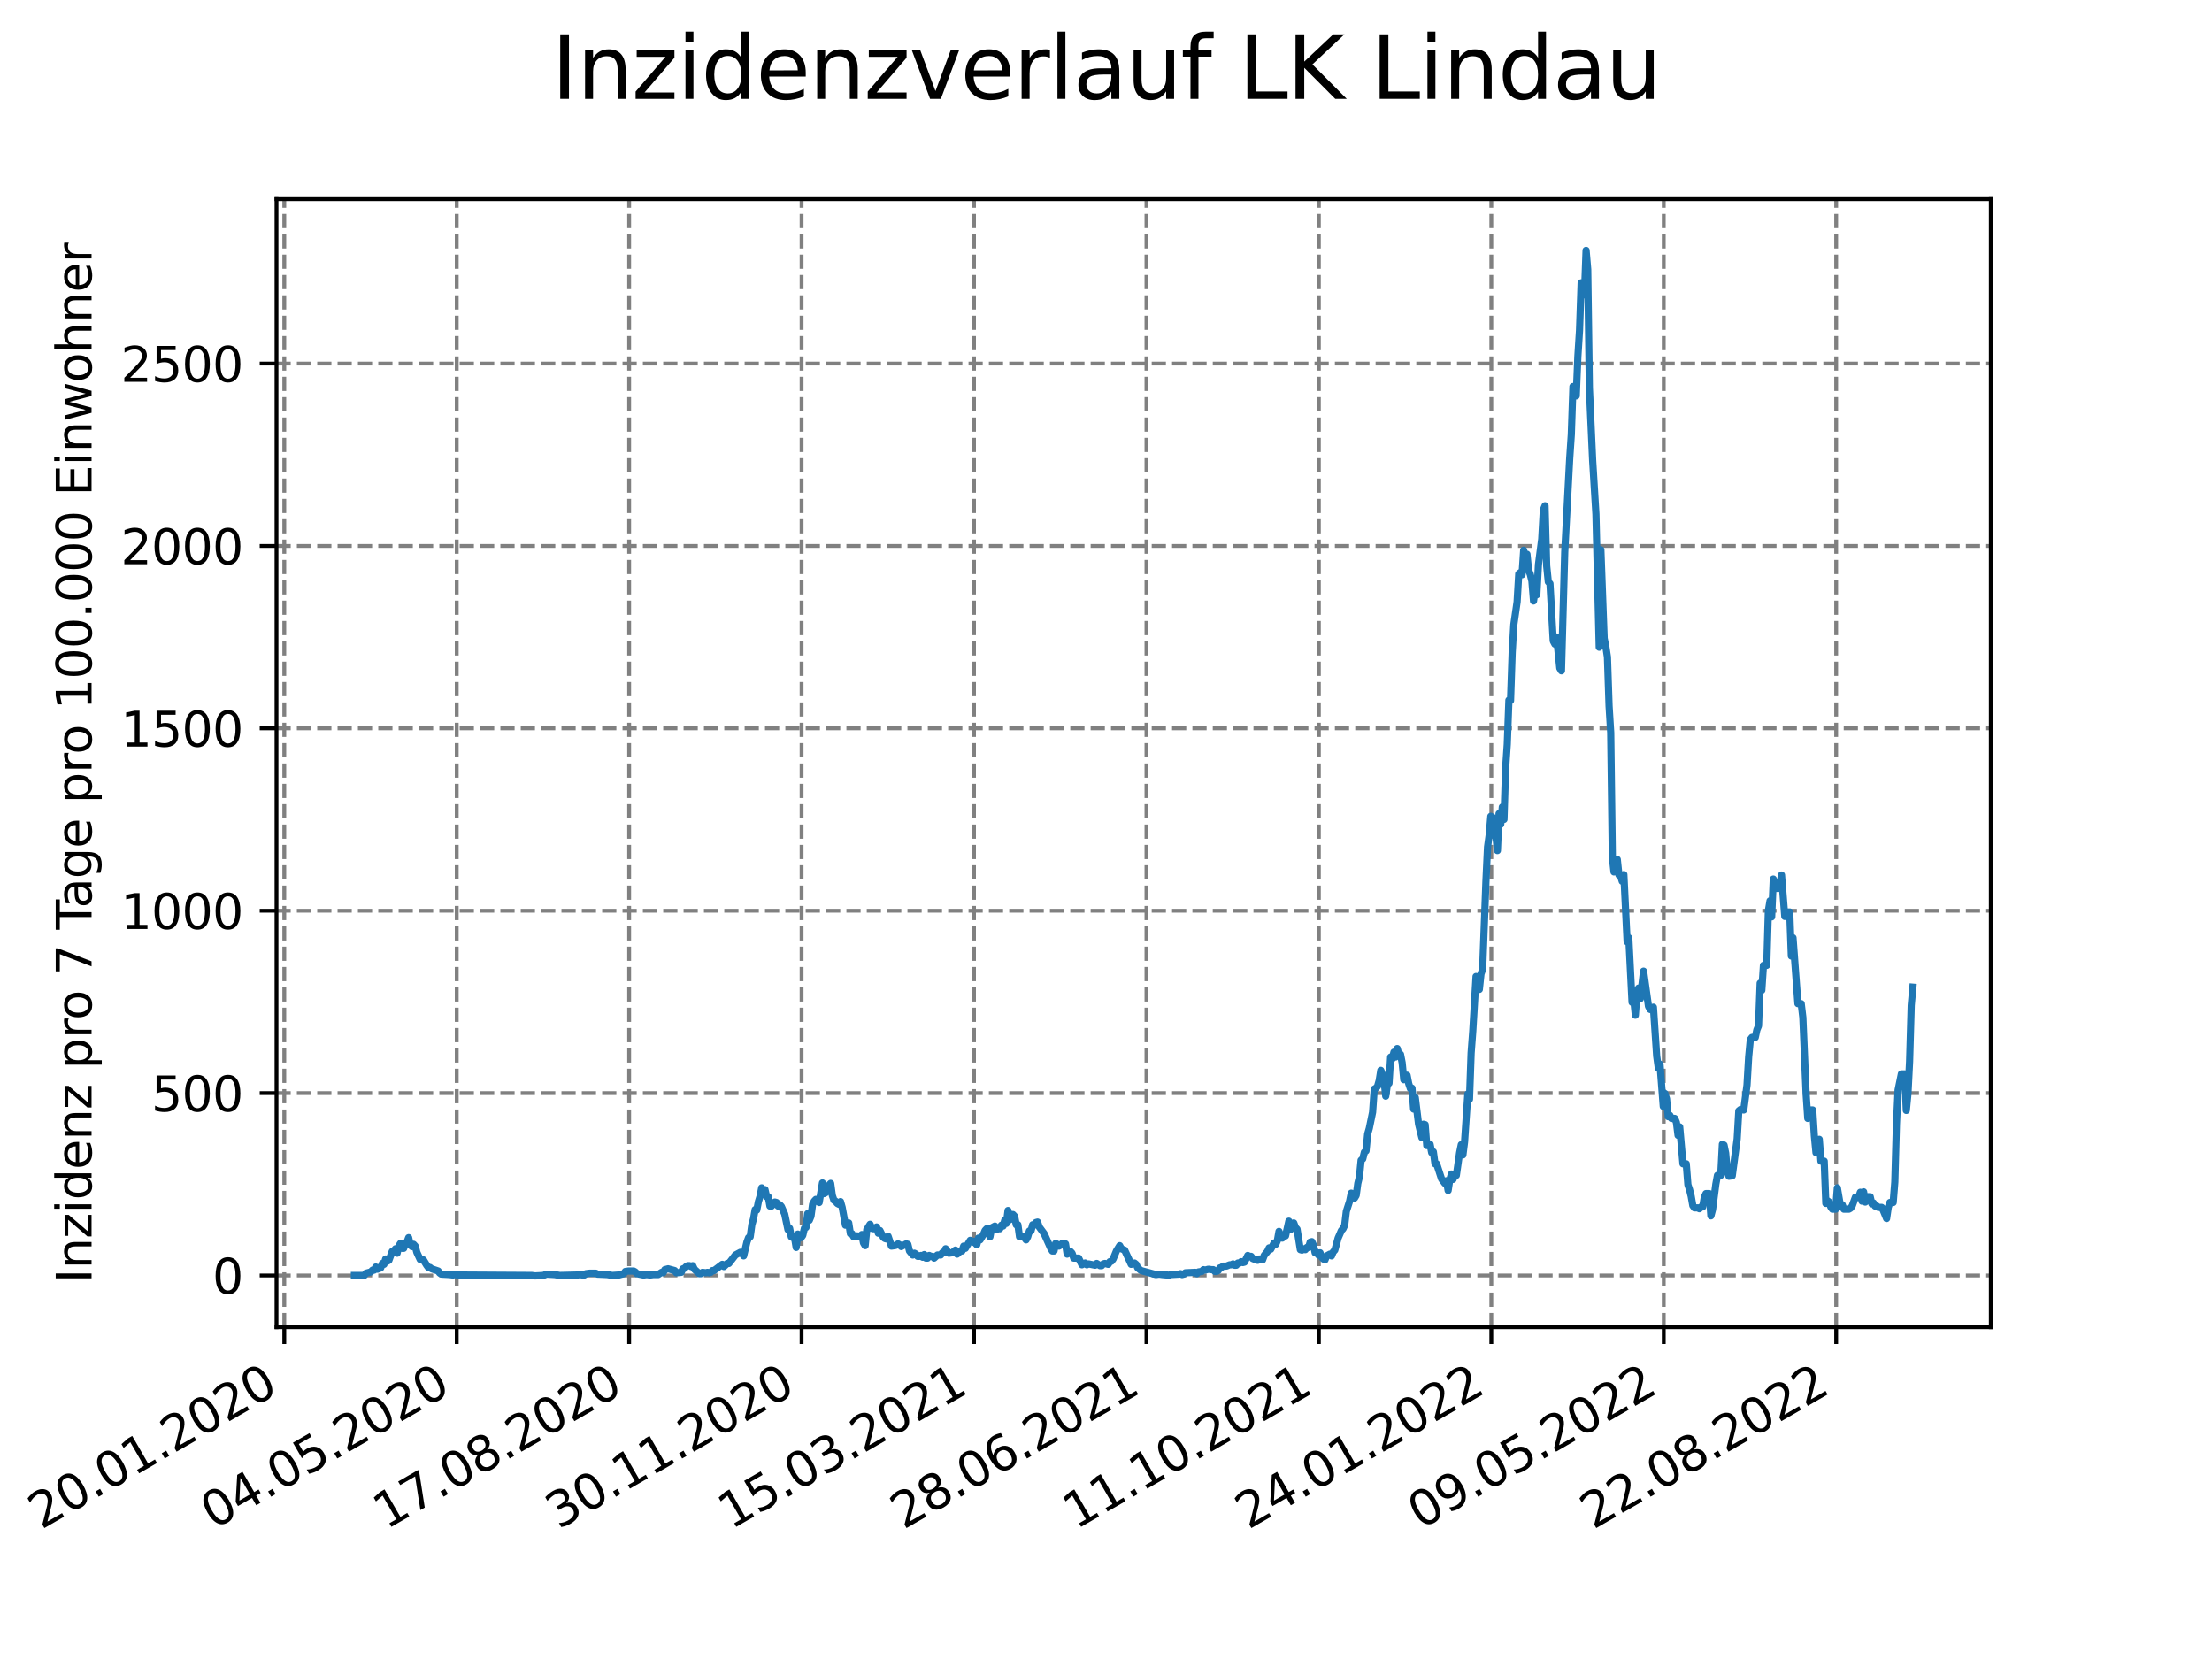<?xml version="1.0" encoding="utf-8" standalone="no"?>
<!DOCTYPE svg PUBLIC "-//W3C//DTD SVG 1.1//EN"
  "http://www.w3.org/Graphics/SVG/1.1/DTD/svg11.dtd">
<svg xmlns:xlink="http://www.w3.org/1999/xlink" width="460.8pt" height="345.6pt" viewBox="0 0 460.8 345.6" xmlns="http://www.w3.org/2000/svg" version="1.1">
 <defs>
  <style type="text/css">*{stroke-linejoin: round; stroke-linecap: butt}</style>
 </defs>
 <g id="figure_1">
  <g id="patch_1">
   <path d="M 0 345.6 
L 460.8 345.6 
L 460.8 0 
L 0 0 
z
" style="fill: #ffffff"/>
  </g>
  <g id="axes_1">
   <g id="patch_2">
    <path d="M 57.6 276.48 
L 414.72 276.48 
L 414.72 41.472 
L 57.6 41.472 
z
" style="fill: #ffffff"/>
   </g>
   <g id="matplotlib.axis_1">
    <g id="xtick_1">
     <g id="line2d_1">
      <path d="M 59.222 276.48 
L 59.222 41.472 
" clip-path="url(#pcb5e5b6cb3)" style="fill: none; stroke-dasharray: 2.96,1.28; stroke-dashoffset: 0; stroke: #808080; stroke-width: 0.8"/>
     </g>
     <g id="line2d_2">
      <defs>
       <path id="mcaf2b75700" d="M 0 0 
L 0 3.5 
" style="stroke: #000000; stroke-width: 0.8"/>
      </defs>
      <g>
       <use xlink:href="#mcaf2b75700" x="59.222" y="276.48" style="stroke: #000000; stroke-width: 0.8"/>
      </g>
     </g>
     <g id="text_1">
      <!-- 20.01.2020 -->
      <g transform="translate(8.597 318.689) rotate(-30) scale(0.1 -0.1)">
       <defs>
        <path id="DejaVuSans-32" d="M 1228 531 
L 3431 531 
L 3431 0 
L 469 0 
L 469 531 
Q 828 903 1448 1529 
Q 2069 2156 2228 2338 
Q 2531 2678 2651 2914 
Q 2772 3150 2772 3378 
Q 2772 3750 2511 3984 
Q 2250 4219 1831 4219 
Q 1534 4219 1204 4116 
Q 875 4013 500 3803 
L 500 4441 
Q 881 4594 1212 4672 
Q 1544 4750 1819 4750 
Q 2544 4750 2975 4387 
Q 3406 4025 3406 3419 
Q 3406 3131 3298 2873 
Q 3191 2616 2906 2266 
Q 2828 2175 2409 1742 
Q 1991 1309 1228 531 
z
" transform="scale(0.016)"/>
        <path id="DejaVuSans-30" d="M 2034 4250 
Q 1547 4250 1301 3770 
Q 1056 3291 1056 2328 
Q 1056 1369 1301 889 
Q 1547 409 2034 409 
Q 2525 409 2770 889 
Q 3016 1369 3016 2328 
Q 3016 3291 2770 3770 
Q 2525 4250 2034 4250 
z
M 2034 4750 
Q 2819 4750 3233 4129 
Q 3647 3509 3647 2328 
Q 3647 1150 3233 529 
Q 2819 -91 2034 -91 
Q 1250 -91 836 529 
Q 422 1150 422 2328 
Q 422 3509 836 4129 
Q 1250 4750 2034 4750 
z
" transform="scale(0.016)"/>
        <path id="DejaVuSans-2e" d="M 684 794 
L 1344 794 
L 1344 0 
L 684 0 
L 684 794 
z
" transform="scale(0.016)"/>
        <path id="DejaVuSans-31" d="M 794 531 
L 1825 531 
L 1825 4091 
L 703 3866 
L 703 4441 
L 1819 4666 
L 2450 4666 
L 2450 531 
L 3481 531 
L 3481 0 
L 794 0 
L 794 531 
z
" transform="scale(0.016)"/>
       </defs>
       <use xlink:href="#DejaVuSans-32"/>
       <use xlink:href="#DejaVuSans-30" x="63.623"/>
       <use xlink:href="#DejaVuSans-2e" x="127.246"/>
       <use xlink:href="#DejaVuSans-30" x="159.033"/>
       <use xlink:href="#DejaVuSans-31" x="222.656"/>
       <use xlink:href="#DejaVuSans-2e" x="286.279"/>
       <use xlink:href="#DejaVuSans-32" x="318.066"/>
       <use xlink:href="#DejaVuSans-30" x="381.689"/>
       <use xlink:href="#DejaVuSans-32" x="445.312"/>
       <use xlink:href="#DejaVuSans-30" x="508.936"/>
      </g>
     </g>
    </g>
    <g id="xtick_2">
     <g id="line2d_3">
      <path d="M 95.143 276.48 
L 95.143 41.472 
" clip-path="url(#pcb5e5b6cb3)" style="fill: none; stroke-dasharray: 2.96,1.28; stroke-dashoffset: 0; stroke: #808080; stroke-width: 0.8"/>
     </g>
     <g id="line2d_4">
      <g>
       <use xlink:href="#mcaf2b75700" x="95.143" y="276.48" style="stroke: #000000; stroke-width: 0.8"/>
      </g>
     </g>
     <g id="text_2">
      <!-- 04.05.2020 -->
      <g transform="translate(44.518 318.689) rotate(-30) scale(0.1 -0.1)">
       <defs>
        <path id="DejaVuSans-34" d="M 2419 4116 
L 825 1625 
L 2419 1625 
L 2419 4116 
z
M 2253 4666 
L 3047 4666 
L 3047 1625 
L 3713 1625 
L 3713 1100 
L 3047 1100 
L 3047 0 
L 2419 0 
L 2419 1100 
L 313 1100 
L 313 1709 
L 2253 4666 
z
" transform="scale(0.016)"/>
        <path id="DejaVuSans-35" d="M 691 4666 
L 3169 4666 
L 3169 4134 
L 1269 4134 
L 1269 2991 
Q 1406 3038 1543 3061 
Q 1681 3084 1819 3084 
Q 2600 3084 3056 2656 
Q 3513 2228 3513 1497 
Q 3513 744 3044 326 
Q 2575 -91 1722 -91 
Q 1428 -91 1123 -41 
Q 819 9 494 109 
L 494 744 
Q 775 591 1075 516 
Q 1375 441 1709 441 
Q 2250 441 2565 725 
Q 2881 1009 2881 1497 
Q 2881 1984 2565 2268 
Q 2250 2553 1709 2553 
Q 1456 2553 1204 2497 
Q 953 2441 691 2322 
L 691 4666 
z
" transform="scale(0.016)"/>
       </defs>
       <use xlink:href="#DejaVuSans-30"/>
       <use xlink:href="#DejaVuSans-34" x="63.623"/>
       <use xlink:href="#DejaVuSans-2e" x="127.246"/>
       <use xlink:href="#DejaVuSans-30" x="159.033"/>
       <use xlink:href="#DejaVuSans-35" x="222.656"/>
       <use xlink:href="#DejaVuSans-2e" x="286.279"/>
       <use xlink:href="#DejaVuSans-32" x="318.066"/>
       <use xlink:href="#DejaVuSans-30" x="381.689"/>
       <use xlink:href="#DejaVuSans-32" x="445.312"/>
       <use xlink:href="#DejaVuSans-30" x="508.936"/>
      </g>
     </g>
    </g>
    <g id="xtick_3">
     <g id="line2d_5">
      <path d="M 131.063 276.48 
L 131.063 41.472 
" clip-path="url(#pcb5e5b6cb3)" style="fill: none; stroke-dasharray: 2.96,1.28; stroke-dashoffset: 0; stroke: #808080; stroke-width: 0.8"/>
     </g>
     <g id="line2d_6">
      <g>
       <use xlink:href="#mcaf2b75700" x="131.063" y="276.48" style="stroke: #000000; stroke-width: 0.8"/>
      </g>
     </g>
     <g id="text_3">
      <!-- 17.08.2020 -->
      <g transform="translate(80.438 318.689) rotate(-30) scale(0.1 -0.1)">
       <defs>
        <path id="DejaVuSans-37" d="M 525 4666 
L 3525 4666 
L 3525 4397 
L 1831 0 
L 1172 0 
L 2766 4134 
L 525 4134 
L 525 4666 
z
" transform="scale(0.016)"/>
        <path id="DejaVuSans-38" d="M 2034 2216 
Q 1584 2216 1326 1975 
Q 1069 1734 1069 1313 
Q 1069 891 1326 650 
Q 1584 409 2034 409 
Q 2484 409 2743 651 
Q 3003 894 3003 1313 
Q 3003 1734 2745 1975 
Q 2488 2216 2034 2216 
z
M 1403 2484 
Q 997 2584 770 2862 
Q 544 3141 544 3541 
Q 544 4100 942 4425 
Q 1341 4750 2034 4750 
Q 2731 4750 3128 4425 
Q 3525 4100 3525 3541 
Q 3525 3141 3298 2862 
Q 3072 2584 2669 2484 
Q 3125 2378 3379 2068 
Q 3634 1759 3634 1313 
Q 3634 634 3220 271 
Q 2806 -91 2034 -91 
Q 1263 -91 848 271 
Q 434 634 434 1313 
Q 434 1759 690 2068 
Q 947 2378 1403 2484 
z
M 1172 3481 
Q 1172 3119 1398 2916 
Q 1625 2713 2034 2713 
Q 2441 2713 2670 2916 
Q 2900 3119 2900 3481 
Q 2900 3844 2670 4047 
Q 2441 4250 2034 4250 
Q 1625 4250 1398 4047 
Q 1172 3844 1172 3481 
z
" transform="scale(0.016)"/>
       </defs>
       <use xlink:href="#DejaVuSans-31"/>
       <use xlink:href="#DejaVuSans-37" x="63.623"/>
       <use xlink:href="#DejaVuSans-2e" x="127.246"/>
       <use xlink:href="#DejaVuSans-30" x="159.033"/>
       <use xlink:href="#DejaVuSans-38" x="222.656"/>
       <use xlink:href="#DejaVuSans-2e" x="286.279"/>
       <use xlink:href="#DejaVuSans-32" x="318.066"/>
       <use xlink:href="#DejaVuSans-30" x="381.689"/>
       <use xlink:href="#DejaVuSans-32" x="445.312"/>
       <use xlink:href="#DejaVuSans-30" x="508.936"/>
      </g>
     </g>
    </g>
    <g id="xtick_4">
     <g id="line2d_7">
      <path d="M 166.984 276.48 
L 166.984 41.472 
" clip-path="url(#pcb5e5b6cb3)" style="fill: none; stroke-dasharray: 2.96,1.28; stroke-dashoffset: 0; stroke: #808080; stroke-width: 0.8"/>
     </g>
     <g id="line2d_8">
      <g>
       <use xlink:href="#mcaf2b75700" x="166.984" y="276.48" style="stroke: #000000; stroke-width: 0.8"/>
      </g>
     </g>
     <g id="text_4">
      <!-- 30.11.2020 -->
      <g transform="translate(116.359 318.689) rotate(-30) scale(0.1 -0.1)">
       <defs>
        <path id="DejaVuSans-33" d="M 2597 2516 
Q 3050 2419 3304 2112 
Q 3559 1806 3559 1356 
Q 3559 666 3084 287 
Q 2609 -91 1734 -91 
Q 1441 -91 1130 -33 
Q 819 25 488 141 
L 488 750 
Q 750 597 1062 519 
Q 1375 441 1716 441 
Q 2309 441 2620 675 
Q 2931 909 2931 1356 
Q 2931 1769 2642 2001 
Q 2353 2234 1838 2234 
L 1294 2234 
L 1294 2753 
L 1863 2753 
Q 2328 2753 2575 2939 
Q 2822 3125 2822 3475 
Q 2822 3834 2567 4026 
Q 2313 4219 1838 4219 
Q 1578 4219 1281 4162 
Q 984 4106 628 3988 
L 628 4550 
Q 988 4650 1302 4700 
Q 1616 4750 1894 4750 
Q 2613 4750 3031 4423 
Q 3450 4097 3450 3541 
Q 3450 3153 3228 2886 
Q 3006 2619 2597 2516 
z
" transform="scale(0.016)"/>
       </defs>
       <use xlink:href="#DejaVuSans-33"/>
       <use xlink:href="#DejaVuSans-30" x="63.623"/>
       <use xlink:href="#DejaVuSans-2e" x="127.246"/>
       <use xlink:href="#DejaVuSans-31" x="159.033"/>
       <use xlink:href="#DejaVuSans-31" x="222.656"/>
       <use xlink:href="#DejaVuSans-2e" x="286.279"/>
       <use xlink:href="#DejaVuSans-32" x="318.066"/>
       <use xlink:href="#DejaVuSans-30" x="381.689"/>
       <use xlink:href="#DejaVuSans-32" x="445.312"/>
       <use xlink:href="#DejaVuSans-30" x="508.936"/>
      </g>
     </g>
    </g>
    <g id="xtick_5">
     <g id="line2d_9">
      <path d="M 202.905 276.48 
L 202.905 41.472 
" clip-path="url(#pcb5e5b6cb3)" style="fill: none; stroke-dasharray: 2.96,1.28; stroke-dashoffset: 0; stroke: #808080; stroke-width: 0.8"/>
     </g>
     <g id="line2d_10">
      <g>
       <use xlink:href="#mcaf2b75700" x="202.905" y="276.48" style="stroke: #000000; stroke-width: 0.8"/>
      </g>
     </g>
     <g id="text_5">
      <!-- 15.03.2021 -->
      <g transform="translate(152.28 318.689) rotate(-30) scale(0.1 -0.1)">
       <use xlink:href="#DejaVuSans-31"/>
       <use xlink:href="#DejaVuSans-35" x="63.623"/>
       <use xlink:href="#DejaVuSans-2e" x="127.246"/>
       <use xlink:href="#DejaVuSans-30" x="159.033"/>
       <use xlink:href="#DejaVuSans-33" x="222.656"/>
       <use xlink:href="#DejaVuSans-2e" x="286.279"/>
       <use xlink:href="#DejaVuSans-32" x="318.066"/>
       <use xlink:href="#DejaVuSans-30" x="381.689"/>
       <use xlink:href="#DejaVuSans-32" x="445.312"/>
       <use xlink:href="#DejaVuSans-31" x="508.936"/>
      </g>
     </g>
    </g>
    <g id="xtick_6">
     <g id="line2d_11">
      <path d="M 238.826 276.48 
L 238.826 41.472 
" clip-path="url(#pcb5e5b6cb3)" style="fill: none; stroke-dasharray: 2.96,1.28; stroke-dashoffset: 0; stroke: #808080; stroke-width: 0.8"/>
     </g>
     <g id="line2d_12">
      <g>
       <use xlink:href="#mcaf2b75700" x="238.826" y="276.48" style="stroke: #000000; stroke-width: 0.8"/>
      </g>
     </g>
     <g id="text_6">
      <!-- 28.06.2021 -->
      <g transform="translate(188.2 318.689) rotate(-30) scale(0.1 -0.1)">
       <defs>
        <path id="DejaVuSans-36" d="M 2113 2584 
Q 1688 2584 1439 2293 
Q 1191 2003 1191 1497 
Q 1191 994 1439 701 
Q 1688 409 2113 409 
Q 2538 409 2786 701 
Q 3034 994 3034 1497 
Q 3034 2003 2786 2293 
Q 2538 2584 2113 2584 
z
M 3366 4563 
L 3366 3988 
Q 3128 4100 2886 4159 
Q 2644 4219 2406 4219 
Q 1781 4219 1451 3797 
Q 1122 3375 1075 2522 
Q 1259 2794 1537 2939 
Q 1816 3084 2150 3084 
Q 2853 3084 3261 2657 
Q 3669 2231 3669 1497 
Q 3669 778 3244 343 
Q 2819 -91 2113 -91 
Q 1303 -91 875 529 
Q 447 1150 447 2328 
Q 447 3434 972 4092 
Q 1497 4750 2381 4750 
Q 2619 4750 2861 4703 
Q 3103 4656 3366 4563 
z
" transform="scale(0.016)"/>
       </defs>
       <use xlink:href="#DejaVuSans-32"/>
       <use xlink:href="#DejaVuSans-38" x="63.623"/>
       <use xlink:href="#DejaVuSans-2e" x="127.246"/>
       <use xlink:href="#DejaVuSans-30" x="159.033"/>
       <use xlink:href="#DejaVuSans-36" x="222.656"/>
       <use xlink:href="#DejaVuSans-2e" x="286.279"/>
       <use xlink:href="#DejaVuSans-32" x="318.066"/>
       <use xlink:href="#DejaVuSans-30" x="381.689"/>
       <use xlink:href="#DejaVuSans-32" x="445.312"/>
       <use xlink:href="#DejaVuSans-31" x="508.936"/>
      </g>
     </g>
    </g>
    <g id="xtick_7">
     <g id="line2d_13">
      <path d="M 274.746 276.48 
L 274.746 41.472 
" clip-path="url(#pcb5e5b6cb3)" style="fill: none; stroke-dasharray: 2.96,1.28; stroke-dashoffset: 0; stroke: #808080; stroke-width: 0.8"/>
     </g>
     <g id="line2d_14">
      <g>
       <use xlink:href="#mcaf2b75700" x="274.746" y="276.48" style="stroke: #000000; stroke-width: 0.8"/>
      </g>
     </g>
     <g id="text_7">
      <!-- 11.10.2021 -->
      <g transform="translate(224.121 318.689) rotate(-30) scale(0.1 -0.1)">
       <use xlink:href="#DejaVuSans-31"/>
       <use xlink:href="#DejaVuSans-31" x="63.623"/>
       <use xlink:href="#DejaVuSans-2e" x="127.246"/>
       <use xlink:href="#DejaVuSans-31" x="159.033"/>
       <use xlink:href="#DejaVuSans-30" x="222.656"/>
       <use xlink:href="#DejaVuSans-2e" x="286.279"/>
       <use xlink:href="#DejaVuSans-32" x="318.066"/>
       <use xlink:href="#DejaVuSans-30" x="381.689"/>
       <use xlink:href="#DejaVuSans-32" x="445.312"/>
       <use xlink:href="#DejaVuSans-31" x="508.936"/>
      </g>
     </g>
    </g>
    <g id="xtick_8">
     <g id="line2d_15">
      <path d="M 310.667 276.48 
L 310.667 41.472 
" clip-path="url(#pcb5e5b6cb3)" style="fill: none; stroke-dasharray: 2.96,1.28; stroke-dashoffset: 0; stroke: #808080; stroke-width: 0.8"/>
     </g>
     <g id="line2d_16">
      <g>
       <use xlink:href="#mcaf2b75700" x="310.667" y="276.48" style="stroke: #000000; stroke-width: 0.8"/>
      </g>
     </g>
     <g id="text_8">
      <!-- 24.01.2022 -->
      <g transform="translate(260.042 318.689) rotate(-30) scale(0.1 -0.1)">
       <use xlink:href="#DejaVuSans-32"/>
       <use xlink:href="#DejaVuSans-34" x="63.623"/>
       <use xlink:href="#DejaVuSans-2e" x="127.246"/>
       <use xlink:href="#DejaVuSans-30" x="159.033"/>
       <use xlink:href="#DejaVuSans-31" x="222.656"/>
       <use xlink:href="#DejaVuSans-2e" x="286.279"/>
       <use xlink:href="#DejaVuSans-32" x="318.066"/>
       <use xlink:href="#DejaVuSans-30" x="381.689"/>
       <use xlink:href="#DejaVuSans-32" x="445.312"/>
       <use xlink:href="#DejaVuSans-32" x="508.936"/>
      </g>
     </g>
    </g>
    <g id="xtick_9">
     <g id="line2d_17">
      <path d="M 346.588 276.48 
L 346.588 41.472 
" clip-path="url(#pcb5e5b6cb3)" style="fill: none; stroke-dasharray: 2.96,1.28; stroke-dashoffset: 0; stroke: #808080; stroke-width: 0.8"/>
     </g>
     <g id="line2d_18">
      <g>
       <use xlink:href="#mcaf2b75700" x="346.588" y="276.48" style="stroke: #000000; stroke-width: 0.8"/>
      </g>
     </g>
     <g id="text_9">
      <!-- 09.05.2022 -->
      <g transform="translate(295.962 318.689) rotate(-30) scale(0.1 -0.1)">
       <defs>
        <path id="DejaVuSans-39" d="M 703 97 
L 703 672 
Q 941 559 1184 500 
Q 1428 441 1663 441 
Q 2288 441 2617 861 
Q 2947 1281 2994 2138 
Q 2813 1869 2534 1725 
Q 2256 1581 1919 1581 
Q 1219 1581 811 2004 
Q 403 2428 403 3163 
Q 403 3881 828 4315 
Q 1253 4750 1959 4750 
Q 2769 4750 3195 4129 
Q 3622 3509 3622 2328 
Q 3622 1225 3098 567 
Q 2575 -91 1691 -91 
Q 1453 -91 1209 -44 
Q 966 3 703 97 
z
M 1959 2075 
Q 2384 2075 2632 2365 
Q 2881 2656 2881 3163 
Q 2881 3666 2632 3958 
Q 2384 4250 1959 4250 
Q 1534 4250 1286 3958 
Q 1038 3666 1038 3163 
Q 1038 2656 1286 2365 
Q 1534 2075 1959 2075 
z
" transform="scale(0.016)"/>
       </defs>
       <use xlink:href="#DejaVuSans-30"/>
       <use xlink:href="#DejaVuSans-39" x="63.623"/>
       <use xlink:href="#DejaVuSans-2e" x="127.246"/>
       <use xlink:href="#DejaVuSans-30" x="159.033"/>
       <use xlink:href="#DejaVuSans-35" x="222.656"/>
       <use xlink:href="#DejaVuSans-2e" x="286.279"/>
       <use xlink:href="#DejaVuSans-32" x="318.066"/>
       <use xlink:href="#DejaVuSans-30" x="381.689"/>
       <use xlink:href="#DejaVuSans-32" x="445.312"/>
       <use xlink:href="#DejaVuSans-32" x="508.936"/>
      </g>
     </g>
    </g>
    <g id="xtick_10">
     <g id="line2d_19">
      <path d="M 382.508 276.48 
L 382.508 41.472 
" clip-path="url(#pcb5e5b6cb3)" style="fill: none; stroke-dasharray: 2.96,1.28; stroke-dashoffset: 0; stroke: #808080; stroke-width: 0.8"/>
     </g>
     <g id="line2d_20">
      <g>
       <use xlink:href="#mcaf2b75700" x="382.508" y="276.48" style="stroke: #000000; stroke-width: 0.8"/>
      </g>
     </g>
     <g id="text_10">
      <!-- 22.08.2022 -->
      <g transform="translate(331.883 318.689) rotate(-30) scale(0.1 -0.1)">
       <use xlink:href="#DejaVuSans-32"/>
       <use xlink:href="#DejaVuSans-32" x="63.623"/>
       <use xlink:href="#DejaVuSans-2e" x="127.246"/>
       <use xlink:href="#DejaVuSans-30" x="159.033"/>
       <use xlink:href="#DejaVuSans-38" x="222.656"/>
       <use xlink:href="#DejaVuSans-2e" x="286.279"/>
       <use xlink:href="#DejaVuSans-32" x="318.066"/>
       <use xlink:href="#DejaVuSans-30" x="381.689"/>
       <use xlink:href="#DejaVuSans-32" x="445.312"/>
       <use xlink:href="#DejaVuSans-32" x="508.936"/>
      </g>
     </g>
    </g>
   </g>
   <g id="matplotlib.axis_2">
    <g id="ytick_1">
     <g id="line2d_21">
      <path d="M 57.6 265.705 
L 414.72 265.705 
" clip-path="url(#pcb5e5b6cb3)" style="fill: none; stroke-dasharray: 2.96,1.28; stroke-dashoffset: 0; stroke: #808080; stroke-width: 0.8"/>
     </g>
     <g id="line2d_22">
      <defs>
       <path id="m6e2556d10d" d="M 0 0 
L -3.5 0 
" style="stroke: #000000; stroke-width: 0.8"/>
      </defs>
      <g>
       <use xlink:href="#m6e2556d10d" x="57.6" y="265.705" style="stroke: #000000; stroke-width: 0.8"/>
      </g>
     </g>
     <g id="text_11">
      <!-- 0 -->
      <g transform="translate(44.237 269.504) scale(0.1 -0.1)">
       <use xlink:href="#DejaVuSans-30"/>
      </g>
     </g>
    </g>
    <g id="ytick_2">
     <g id="line2d_23">
      <path d="M 57.6 227.712 
L 414.72 227.712 
" clip-path="url(#pcb5e5b6cb3)" style="fill: none; stroke-dasharray: 2.96,1.28; stroke-dashoffset: 0; stroke: #808080; stroke-width: 0.8"/>
     </g>
     <g id="line2d_24">
      <g>
       <use xlink:href="#m6e2556d10d" x="57.6" y="227.712" style="stroke: #000000; stroke-width: 0.8"/>
      </g>
     </g>
     <g id="text_12">
      <!-- 500 -->
      <g transform="translate(31.512 231.511) scale(0.1 -0.1)">
       <use xlink:href="#DejaVuSans-35"/>
       <use xlink:href="#DejaVuSans-30" x="63.623"/>
       <use xlink:href="#DejaVuSans-30" x="127.246"/>
      </g>
     </g>
    </g>
    <g id="ytick_3">
     <g id="line2d_25">
      <path d="M 57.6 189.719 
L 414.72 189.719 
" clip-path="url(#pcb5e5b6cb3)" style="fill: none; stroke-dasharray: 2.96,1.28; stroke-dashoffset: 0; stroke: #808080; stroke-width: 0.8"/>
     </g>
     <g id="line2d_26">
      <g>
       <use xlink:href="#m6e2556d10d" x="57.6" y="189.719" style="stroke: #000000; stroke-width: 0.8"/>
      </g>
     </g>
     <g id="text_13">
      <!-- 1000 -->
      <g transform="translate(25.15 193.519) scale(0.1 -0.1)">
       <use xlink:href="#DejaVuSans-31"/>
       <use xlink:href="#DejaVuSans-30" x="63.623"/>
       <use xlink:href="#DejaVuSans-30" x="127.246"/>
       <use xlink:href="#DejaVuSans-30" x="190.869"/>
      </g>
     </g>
    </g>
    <g id="ytick_4">
     <g id="line2d_27">
      <path d="M 57.6 151.726 
L 414.72 151.726 
" clip-path="url(#pcb5e5b6cb3)" style="fill: none; stroke-dasharray: 2.96,1.28; stroke-dashoffset: 0; stroke: #808080; stroke-width: 0.8"/>
     </g>
     <g id="line2d_28">
      <g>
       <use xlink:href="#m6e2556d10d" x="57.6" y="151.726" style="stroke: #000000; stroke-width: 0.8"/>
      </g>
     </g>
     <g id="text_14">
      <!-- 1500 -->
      <g transform="translate(25.15 155.526) scale(0.1 -0.1)">
       <use xlink:href="#DejaVuSans-31"/>
       <use xlink:href="#DejaVuSans-35" x="63.623"/>
       <use xlink:href="#DejaVuSans-30" x="127.246"/>
       <use xlink:href="#DejaVuSans-30" x="190.869"/>
      </g>
     </g>
    </g>
    <g id="ytick_5">
     <g id="line2d_29">
      <path d="M 57.6 113.734 
L 414.72 113.734 
" clip-path="url(#pcb5e5b6cb3)" style="fill: none; stroke-dasharray: 2.96,1.28; stroke-dashoffset: 0; stroke: #808080; stroke-width: 0.8"/>
     </g>
     <g id="line2d_30">
      <g>
       <use xlink:href="#m6e2556d10d" x="57.6" y="113.734" style="stroke: #000000; stroke-width: 0.8"/>
      </g>
     </g>
     <g id="text_15">
      <!-- 2000 -->
      <g transform="translate(25.15 117.533) scale(0.1 -0.1)">
       <use xlink:href="#DejaVuSans-32"/>
       <use xlink:href="#DejaVuSans-30" x="63.623"/>
       <use xlink:href="#DejaVuSans-30" x="127.246"/>
       <use xlink:href="#DejaVuSans-30" x="190.869"/>
      </g>
     </g>
    </g>
    <g id="ytick_6">
     <g id="line2d_31">
      <path d="M 57.6 75.741 
L 414.72 75.741 
" clip-path="url(#pcb5e5b6cb3)" style="fill: none; stroke-dasharray: 2.96,1.28; stroke-dashoffset: 0; stroke: #808080; stroke-width: 0.8"/>
     </g>
     <g id="line2d_32">
      <g>
       <use xlink:href="#m6e2556d10d" x="57.6" y="75.741" style="stroke: #000000; stroke-width: 0.8"/>
      </g>
     </g>
     <g id="text_16">
      <!-- 2500 -->
      <g transform="translate(25.15 79.54) scale(0.1 -0.1)">
       <use xlink:href="#DejaVuSans-32"/>
       <use xlink:href="#DejaVuSans-35" x="63.623"/>
       <use xlink:href="#DejaVuSans-30" x="127.246"/>
       <use xlink:href="#DejaVuSans-30" x="190.869"/>
      </g>
     </g>
    </g>
    <g id="text_17">
     <!-- Inzidenz pro 7 Tage pro 100.000 Einwohner -->
     <g transform="translate(19.07 267.301) rotate(-90) scale(0.1 -0.1)">
      <defs>
       <path id="DejaVuSans-49" d="M 628 4666 
L 1259 4666 
L 1259 0 
L 628 0 
L 628 4666 
z
" transform="scale(0.016)"/>
       <path id="DejaVuSans-6e" d="M 3513 2113 
L 3513 0 
L 2938 0 
L 2938 2094 
Q 2938 2591 2744 2837 
Q 2550 3084 2163 3084 
Q 1697 3084 1428 2787 
Q 1159 2491 1159 1978 
L 1159 0 
L 581 0 
L 581 3500 
L 1159 3500 
L 1159 2956 
Q 1366 3272 1645 3428 
Q 1925 3584 2291 3584 
Q 2894 3584 3203 3211 
Q 3513 2838 3513 2113 
z
" transform="scale(0.016)"/>
       <path id="DejaVuSans-7a" d="M 353 3500 
L 3084 3500 
L 3084 2975 
L 922 459 
L 3084 459 
L 3084 0 
L 275 0 
L 275 525 
L 2438 3041 
L 353 3041 
L 353 3500 
z
" transform="scale(0.016)"/>
       <path id="DejaVuSans-69" d="M 603 3500 
L 1178 3500 
L 1178 0 
L 603 0 
L 603 3500 
z
M 603 4863 
L 1178 4863 
L 1178 4134 
L 603 4134 
L 603 4863 
z
" transform="scale(0.016)"/>
       <path id="DejaVuSans-64" d="M 2906 2969 
L 2906 4863 
L 3481 4863 
L 3481 0 
L 2906 0 
L 2906 525 
Q 2725 213 2448 61 
Q 2172 -91 1784 -91 
Q 1150 -91 751 415 
Q 353 922 353 1747 
Q 353 2572 751 3078 
Q 1150 3584 1784 3584 
Q 2172 3584 2448 3432 
Q 2725 3281 2906 2969 
z
M 947 1747 
Q 947 1113 1208 752 
Q 1469 391 1925 391 
Q 2381 391 2643 752 
Q 2906 1113 2906 1747 
Q 2906 2381 2643 2742 
Q 2381 3103 1925 3103 
Q 1469 3103 1208 2742 
Q 947 2381 947 1747 
z
" transform="scale(0.016)"/>
       <path id="DejaVuSans-65" d="M 3597 1894 
L 3597 1613 
L 953 1613 
Q 991 1019 1311 708 
Q 1631 397 2203 397 
Q 2534 397 2845 478 
Q 3156 559 3463 722 
L 3463 178 
Q 3153 47 2828 -22 
Q 2503 -91 2169 -91 
Q 1331 -91 842 396 
Q 353 884 353 1716 
Q 353 2575 817 3079 
Q 1281 3584 2069 3584 
Q 2775 3584 3186 3129 
Q 3597 2675 3597 1894 
z
M 3022 2063 
Q 3016 2534 2758 2815 
Q 2500 3097 2075 3097 
Q 1594 3097 1305 2825 
Q 1016 2553 972 2059 
L 3022 2063 
z
" transform="scale(0.016)"/>
       <path id="DejaVuSans-20" transform="scale(0.016)"/>
       <path id="DejaVuSans-70" d="M 1159 525 
L 1159 -1331 
L 581 -1331 
L 581 3500 
L 1159 3500 
L 1159 2969 
Q 1341 3281 1617 3432 
Q 1894 3584 2278 3584 
Q 2916 3584 3314 3078 
Q 3713 2572 3713 1747 
Q 3713 922 3314 415 
Q 2916 -91 2278 -91 
Q 1894 -91 1617 61 
Q 1341 213 1159 525 
z
M 3116 1747 
Q 3116 2381 2855 2742 
Q 2594 3103 2138 3103 
Q 1681 3103 1420 2742 
Q 1159 2381 1159 1747 
Q 1159 1113 1420 752 
Q 1681 391 2138 391 
Q 2594 391 2855 752 
Q 3116 1113 3116 1747 
z
" transform="scale(0.016)"/>
       <path id="DejaVuSans-72" d="M 2631 2963 
Q 2534 3019 2420 3045 
Q 2306 3072 2169 3072 
Q 1681 3072 1420 2755 
Q 1159 2438 1159 1844 
L 1159 0 
L 581 0 
L 581 3500 
L 1159 3500 
L 1159 2956 
Q 1341 3275 1631 3429 
Q 1922 3584 2338 3584 
Q 2397 3584 2469 3576 
Q 2541 3569 2628 3553 
L 2631 2963 
z
" transform="scale(0.016)"/>
       <path id="DejaVuSans-6f" d="M 1959 3097 
Q 1497 3097 1228 2736 
Q 959 2375 959 1747 
Q 959 1119 1226 758 
Q 1494 397 1959 397 
Q 2419 397 2687 759 
Q 2956 1122 2956 1747 
Q 2956 2369 2687 2733 
Q 2419 3097 1959 3097 
z
M 1959 3584 
Q 2709 3584 3137 3096 
Q 3566 2609 3566 1747 
Q 3566 888 3137 398 
Q 2709 -91 1959 -91 
Q 1206 -91 779 398 
Q 353 888 353 1747 
Q 353 2609 779 3096 
Q 1206 3584 1959 3584 
z
" transform="scale(0.016)"/>
       <path id="DejaVuSans-54" d="M -19 4666 
L 3928 4666 
L 3928 4134 
L 2272 4134 
L 2272 0 
L 1638 0 
L 1638 4134 
L -19 4134 
L -19 4666 
z
" transform="scale(0.016)"/>
       <path id="DejaVuSans-61" d="M 2194 1759 
Q 1497 1759 1228 1600 
Q 959 1441 959 1056 
Q 959 750 1161 570 
Q 1363 391 1709 391 
Q 2188 391 2477 730 
Q 2766 1069 2766 1631 
L 2766 1759 
L 2194 1759 
z
M 3341 1997 
L 3341 0 
L 2766 0 
L 2766 531 
Q 2569 213 2275 61 
Q 1981 -91 1556 -91 
Q 1019 -91 701 211 
Q 384 513 384 1019 
Q 384 1609 779 1909 
Q 1175 2209 1959 2209 
L 2766 2209 
L 2766 2266 
Q 2766 2663 2505 2880 
Q 2244 3097 1772 3097 
Q 1472 3097 1187 3025 
Q 903 2953 641 2809 
L 641 3341 
Q 956 3463 1253 3523 
Q 1550 3584 1831 3584 
Q 2591 3584 2966 3190 
Q 3341 2797 3341 1997 
z
" transform="scale(0.016)"/>
       <path id="DejaVuSans-67" d="M 2906 1791 
Q 2906 2416 2648 2759 
Q 2391 3103 1925 3103 
Q 1463 3103 1205 2759 
Q 947 2416 947 1791 
Q 947 1169 1205 825 
Q 1463 481 1925 481 
Q 2391 481 2648 825 
Q 2906 1169 2906 1791 
z
M 3481 434 
Q 3481 -459 3084 -895 
Q 2688 -1331 1869 -1331 
Q 1566 -1331 1297 -1286 
Q 1028 -1241 775 -1147 
L 775 -588 
Q 1028 -725 1275 -790 
Q 1522 -856 1778 -856 
Q 2344 -856 2625 -561 
Q 2906 -266 2906 331 
L 2906 616 
Q 2728 306 2450 153 
Q 2172 0 1784 0 
Q 1141 0 747 490 
Q 353 981 353 1791 
Q 353 2603 747 3093 
Q 1141 3584 1784 3584 
Q 2172 3584 2450 3431 
Q 2728 3278 2906 2969 
L 2906 3500 
L 3481 3500 
L 3481 434 
z
" transform="scale(0.016)"/>
       <path id="DejaVuSans-45" d="M 628 4666 
L 3578 4666 
L 3578 4134 
L 1259 4134 
L 1259 2753 
L 3481 2753 
L 3481 2222 
L 1259 2222 
L 1259 531 
L 3634 531 
L 3634 0 
L 628 0 
L 628 4666 
z
" transform="scale(0.016)"/>
       <path id="DejaVuSans-77" d="M 269 3500 
L 844 3500 
L 1563 769 
L 2278 3500 
L 2956 3500 
L 3675 769 
L 4391 3500 
L 4966 3500 
L 4050 0 
L 3372 0 
L 2619 2869 
L 1863 0 
L 1184 0 
L 269 3500 
z
" transform="scale(0.016)"/>
       <path id="DejaVuSans-68" d="M 3513 2113 
L 3513 0 
L 2938 0 
L 2938 2094 
Q 2938 2591 2744 2837 
Q 2550 3084 2163 3084 
Q 1697 3084 1428 2787 
Q 1159 2491 1159 1978 
L 1159 0 
L 581 0 
L 581 4863 
L 1159 4863 
L 1159 2956 
Q 1366 3272 1645 3428 
Q 1925 3584 2291 3584 
Q 2894 3584 3203 3211 
Q 3513 2838 3513 2113 
z
" transform="scale(0.016)"/>
      </defs>
      <use xlink:href="#DejaVuSans-49"/>
      <use xlink:href="#DejaVuSans-6e" x="29.492"/>
      <use xlink:href="#DejaVuSans-7a" x="92.871"/>
      <use xlink:href="#DejaVuSans-69" x="145.361"/>
      <use xlink:href="#DejaVuSans-64" x="173.145"/>
      <use xlink:href="#DejaVuSans-65" x="236.621"/>
      <use xlink:href="#DejaVuSans-6e" x="298.145"/>
      <use xlink:href="#DejaVuSans-7a" x="361.523"/>
      <use xlink:href="#DejaVuSans-20" x="414.014"/>
      <use xlink:href="#DejaVuSans-70" x="445.801"/>
      <use xlink:href="#DejaVuSans-72" x="509.277"/>
      <use xlink:href="#DejaVuSans-6f" x="548.141"/>
      <use xlink:href="#DejaVuSans-20" x="609.322"/>
      <use xlink:href="#DejaVuSans-37" x="641.109"/>
      <use xlink:href="#DejaVuSans-20" x="704.732"/>
      <use xlink:href="#DejaVuSans-54" x="736.52"/>
      <use xlink:href="#DejaVuSans-61" x="781.104"/>
      <use xlink:href="#DejaVuSans-67" x="842.383"/>
      <use xlink:href="#DejaVuSans-65" x="905.859"/>
      <use xlink:href="#DejaVuSans-20" x="967.383"/>
      <use xlink:href="#DejaVuSans-70" x="999.17"/>
      <use xlink:href="#DejaVuSans-72" x="1062.646"/>
      <use xlink:href="#DejaVuSans-6f" x="1101.51"/>
      <use xlink:href="#DejaVuSans-20" x="1162.691"/>
      <use xlink:href="#DejaVuSans-31" x="1194.479"/>
      <use xlink:href="#DejaVuSans-30" x="1258.102"/>
      <use xlink:href="#DejaVuSans-30" x="1321.725"/>
      <use xlink:href="#DejaVuSans-2e" x="1385.348"/>
      <use xlink:href="#DejaVuSans-30" x="1417.135"/>
      <use xlink:href="#DejaVuSans-30" x="1480.758"/>
      <use xlink:href="#DejaVuSans-30" x="1544.381"/>
      <use xlink:href="#DejaVuSans-20" x="1608.004"/>
      <use xlink:href="#DejaVuSans-45" x="1639.791"/>
      <use xlink:href="#DejaVuSans-69" x="1702.975"/>
      <use xlink:href="#DejaVuSans-6e" x="1730.758"/>
      <use xlink:href="#DejaVuSans-77" x="1794.137"/>
      <use xlink:href="#DejaVuSans-6f" x="1875.924"/>
      <use xlink:href="#DejaVuSans-68" x="1937.105"/>
      <use xlink:href="#DejaVuSans-6e" x="2000.484"/>
      <use xlink:href="#DejaVuSans-65" x="2063.863"/>
      <use xlink:href="#DejaVuSans-72" x="2125.387"/>
     </g>
    </g>
   </g>
   <g id="line2d_33">
    <path d="M 73.833 265.705 
L 75.885 265.705 
L 76.227 265.242 
L 77.254 264.964 
L 77.596 264.593 
L 77.938 264.593 
L 78.28 263.944 
L 78.622 264.408 
L 79.306 264.129 
L 79.648 263.203 
L 79.991 263.388 
L 80.333 262.276 
L 80.675 262.739 
L 81.017 262.554 
L 81.701 260.7 
L 82.043 260.607 
L 82.385 260.144 
L 82.727 261.071 
L 83.069 259.588 
L 83.412 259.032 
L 83.754 260.051 
L 84.096 260.051 
L 84.438 258.939 
L 84.78 258.754 
L 85.122 257.827 
L 85.464 259.31 
L 85.806 259.68 
L 86.148 259.217 
L 86.49 259.588 
L 86.833 260.885 
L 87.517 262.368 
L 88.201 262.461 
L 88.885 263.573 
L 89.227 264.037 
L 89.569 264.037 
L 89.912 264.315 
L 91.28 264.778 
L 91.622 265.242 
L 91.964 265.427 
L 93.675 265.52 
L 94.359 265.612 
L 94.701 265.52 
L 95.385 265.612 
L 110.78 265.705 
L 111.464 265.798 
L 113.174 265.705 
L 113.859 265.427 
L 115.569 265.52 
L 116.595 265.705 
L 120.359 265.612 
L 120.701 265.52 
L 121.385 265.612 
L 121.727 265.612 
L 122.069 265.334 
L 122.753 265.242 
L 124.122 265.242 
L 124.464 265.427 
L 126.516 265.52 
L 127.543 265.705 
L 128.911 265.612 
L 129.937 265.334 
L 130.28 264.871 
L 130.964 264.778 
L 131.99 264.778 
L 132.332 264.964 
L 132.674 265.334 
L 134.043 265.612 
L 134.727 265.52 
L 135.411 265.612 
L 136.095 265.52 
L 137.122 265.52 
L 137.806 265.056 
L 138.148 265.149 
L 138.49 264.5 
L 139.174 264.315 
L 140.543 264.686 
L 140.885 265.149 
L 141.911 265.056 
L 142.253 264.315 
L 142.595 264.222 
L 142.937 263.851 
L 143.279 263.666 
L 143.621 263.666 
L 143.964 263.851 
L 144.306 263.666 
L 144.648 264.408 
L 145.674 265.334 
L 146.016 265.334 
L 146.358 265.056 
L 147.042 265.149 
L 147.385 265.056 
L 147.727 265.149 
L 148.069 265.056 
L 148.411 264.686 
L 148.753 264.686 
L 150.464 263.388 
L 150.806 263.851 
L 151.49 263.203 
L 151.832 263.203 
L 153.2 261.442 
L 154.227 260.885 
L 154.569 261.071 
L 154.911 261.627 
L 155.595 258.754 
L 155.937 257.827 
L 156.279 257.641 
L 156.621 255.139 
L 156.963 253.934 
L 157.306 251.987 
L 157.648 252.08 
L 157.99 250.319 
L 158.332 249.207 
L 158.674 247.446 
L 159.016 248.651 
L 159.358 247.817 
L 159.7 249.3 
L 160.042 249.3 
L 160.384 251.246 
L 160.727 251.246 
L 161.411 250.412 
L 161.753 250.504 
L 162.095 251.246 
L 162.437 250.968 
L 162.779 251.339 
L 163.463 252.914 
L 164.148 256.158 
L 164.49 255.88 
L 164.832 257.641 
L 165.174 257.827 
L 165.516 257.827 
L 165.858 259.866 
L 166.2 257.085 
L 166.884 257.827 
L 167.227 257.363 
L 167.569 255.88 
L 167.911 255.695 
L 168.253 252.822 
L 168.595 254.212 
L 168.937 253.378 
L 169.279 250.875 
L 169.621 250.226 
L 169.963 249.856 
L 170.305 249.948 
L 170.648 250.504 
L 171.332 246.426 
L 171.674 248.651 
L 172.016 248.465 
L 172.7 246.89 
L 173.042 246.519 
L 173.384 249.021 
L 173.726 250.041 
L 174.069 250.226 
L 174.411 250.69 
L 174.753 250.875 
L 175.095 250.319 
L 175.437 251.524 
L 176.121 255.231 
L 176.805 254.768 
L 177.147 256.993 
L 177.49 256.993 
L 177.832 257.641 
L 178.174 257.641 
L 178.516 257.456 
L 179.2 257.549 
L 179.542 257.178 
L 179.884 258.939 
L 180.226 259.495 
L 180.568 256.158 
L 181.253 255.046 
L 181.595 255.88 
L 181.937 255.973 
L 182.279 255.88 
L 182.621 255.602 
L 182.963 256.9 
L 183.305 256.344 
L 183.989 257.734 
L 184.332 258.012 
L 184.674 258.105 
L 185.016 257.549 
L 185.7 259.588 
L 186.384 259.495 
L 186.726 259.402 
L 187.068 259.124 
L 187.411 259.31 
L 187.753 259.68 
L 188.779 259.124 
L 189.121 259.217 
L 189.463 260.607 
L 190.147 261.442 
L 190.489 261.071 
L 190.832 261.256 
L 191.174 261.72 
L 191.516 261.72 
L 191.858 261.534 
L 192.2 261.905 
L 192.542 261.349 
L 192.884 262.09 
L 193.226 262.09 
L 193.568 261.534 
L 193.91 261.72 
L 194.253 261.72 
L 194.595 262.09 
L 195.279 261.442 
L 195.963 261.442 
L 196.305 260.978 
L 196.647 260.978 
L 196.989 260.144 
L 197.674 261.071 
L 198.358 260.978 
L 199.042 260.422 
L 199.384 261.256 
L 200.068 260.607 
L 200.41 260.607 
L 200.752 259.588 
L 201.095 260.051 
L 201.779 258.939 
L 202.121 258.383 
L 202.463 258.661 
L 202.805 258.568 
L 203.489 259.31 
L 203.831 257.919 
L 204.173 258.29 
L 204.858 257.178 
L 205.2 256.344 
L 205.542 255.973 
L 205.884 255.88 
L 206.226 257.641 
L 206.568 255.788 
L 207.252 255.417 
L 207.595 256.158 
L 207.937 255.788 
L 208.279 255.973 
L 208.621 255.231 
L 208.963 255.417 
L 209.305 254.212 
L 209.647 254.861 
L 209.989 252.173 
L 210.331 254.119 
L 210.673 253.007 
L 211.016 253.007 
L 211.358 253.378 
L 211.7 255.139 
L 212.042 255.139 
L 212.384 257.641 
L 212.726 257.456 
L 213.068 257.549 
L 213.41 257.827 
L 213.752 258.29 
L 214.094 257.641 
L 214.437 256.436 
L 214.779 256.436 
L 215.121 255.139 
L 215.463 255.231 
L 215.805 254.675 
L 216.147 254.583 
L 216.489 255.602 
L 217.515 256.993 
L 218.884 260.051 
L 219.226 260.607 
L 219.568 260.607 
L 219.91 259.032 
L 220.252 259.217 
L 220.594 259.588 
L 220.936 259.402 
L 221.279 259.032 
L 221.963 259.124 
L 222.305 261.256 
L 222.647 261.071 
L 222.989 260.7 
L 223.331 261.071 
L 223.673 262.09 
L 224.7 262.09 
L 225.384 263.481 
L 226.068 263.11 
L 226.41 263.481 
L 226.752 263.295 
L 228.121 263.573 
L 228.463 263.203 
L 229.147 263.666 
L 229.489 263.666 
L 229.831 263.295 
L 230.173 263.203 
L 230.857 263.388 
L 231.2 262.832 
L 231.542 262.739 
L 231.884 262.276 
L 232.568 260.607 
L 233.252 259.495 
L 233.594 260.144 
L 234.278 260.422 
L 235.647 263.388 
L 236.331 263.11 
L 236.673 263.388 
L 237.015 264.129 
L 237.699 264.686 
L 240.778 265.52 
L 241.463 265.427 
L 242.147 265.52 
L 243.173 265.612 
L 243.515 265.705 
L 243.857 265.52 
L 245.568 265.427 
L 245.91 265.334 
L 246.252 265.52 
L 246.594 265.427 
L 246.936 265.149 
L 248.989 265.056 
L 249.331 265.334 
L 249.673 264.964 
L 250.357 264.871 
L 250.699 264.5 
L 251.041 264.593 
L 251.726 264.408 
L 252.41 264.5 
L 252.752 264.5 
L 253.094 264.871 
L 253.436 264.871 
L 253.778 264.686 
L 254.12 264.129 
L 254.462 264.037 
L 254.805 263.759 
L 255.489 263.759 
L 256.173 263.481 
L 256.515 263.481 
L 256.857 263.295 
L 257.199 263.573 
L 257.541 263.573 
L 257.883 263.11 
L 258.226 263.11 
L 258.568 262.832 
L 258.91 263.017 
L 259.252 262.925 
L 259.936 261.534 
L 260.278 261.72 
L 260.62 261.72 
L 260.962 262.183 
L 261.647 262.461 
L 261.989 262.554 
L 262.331 262.276 
L 262.673 262.461 
L 263.015 262.461 
L 263.357 261.534 
L 264.041 260.7 
L 264.383 259.959 
L 264.725 260.237 
L 265.41 258.939 
L 265.752 259.217 
L 266.094 258.476 
L 266.436 256.529 
L 266.778 257.734 
L 267.12 257.919 
L 267.462 257.178 
L 267.804 257.456 
L 268.489 254.397 
L 268.831 256.158 
L 269.173 255.046 
L 269.515 254.768 
L 269.857 255.695 
L 270.199 256.066 
L 270.883 260.329 
L 271.225 260.422 
L 271.568 260.144 
L 271.91 260.329 
L 272.252 259.866 
L 272.594 259.866 
L 272.936 258.754 
L 273.278 258.661 
L 273.62 259.402 
L 273.962 260.978 
L 274.304 260.885 
L 274.646 261.442 
L 274.989 260.978 
L 275.331 261.905 
L 275.673 262.276 
L 276.015 262.461 
L 276.357 261.627 
L 277.041 261.256 
L 277.383 261.627 
L 277.725 260.793 
L 278.067 260.422 
L 278.752 257.919 
L 279.436 256.344 
L 279.778 255.973 
L 280.12 255.231 
L 280.462 252.358 
L 281.146 250.226 
L 281.488 248.558 
L 282.173 249.578 
L 282.515 249.021 
L 282.857 246.519 
L 283.199 245.129 
L 283.541 241.699 
L 283.883 241.421 
L 284.225 240.031 
L 284.567 239.753 
L 284.909 236.231 
L 285.252 235.026 
L 285.936 231.689 
L 286.278 226.869 
L 286.62 226.684 
L 286.962 226.313 
L 287.304 225.108 
L 287.646 222.976 
L 287.988 223.811 
L 288.331 225.201 
L 288.673 228.352 
L 289.015 225.942 
L 289.357 225.664 
L 289.699 220.196 
L 290.041 220.567 
L 290.383 219.176 
L 290.725 220.196 
L 291.067 218.435 
L 291.409 219.64 
L 291.752 219.64 
L 292.094 221.401 
L 292.436 224.923 
L 292.778 224.737 
L 293.12 223.996 
L 293.462 225.757 
L 293.804 226.777 
L 294.146 226.684 
L 294.488 231.04 
L 294.83 228.63 
L 295.515 234.192 
L 296.199 236.972 
L 296.541 234.192 
L 296.883 234.284 
L 297.225 238.641 
L 297.909 238.362 
L 298.251 240.124 
L 298.594 239.938 
L 298.936 242.441 
L 299.278 242.441 
L 300.304 245.592 
L 300.988 246.519 
L 301.33 245.963 
L 301.672 248.002 
L 302.015 245.777 
L 302.357 244.572 
L 302.699 245.685 
L 303.041 244.758 
L 303.383 244.851 
L 304.067 240.124 
L 304.409 238.455 
L 304.751 240.587 
L 305.093 237.899 
L 305.778 227.889 
L 306.12 229.001 
L 306.462 219.362 
L 306.804 214.82 
L 307.488 203.419 
L 307.83 204.439 
L 308.172 206.107 
L 308.515 202.863 
L 308.857 201.936 
L 309.541 183.77 
L 309.883 176.448 
L 310.225 173.945 
L 310.567 170.052 
L 310.909 170.237 
L 311.251 173.296 
L 311.593 173.945 
L 311.936 177.189 
L 312.278 169.496 
L 312.62 171.72 
L 312.962 168.106 
L 313.304 170.701 
L 313.646 160.042 
L 313.988 155.037 
L 314.33 145.861 
L 314.672 145.953 
L 315.014 135.943 
L 315.357 130.104 
L 316.041 125.377 
L 316.383 119.538 
L 316.725 119.26 
L 317.067 119.723 
L 317.409 114.625 
L 317.751 116.572 
L 318.093 115.459 
L 318.435 118.796 
L 318.778 119.63 
L 319.12 121.021 
L 319.462 125.192 
L 319.804 122.967 
L 320.146 123.894 
L 320.488 117.591 
L 321.172 112.308 
L 321.514 106.191 
L 321.856 105.357 
L 322.199 117.869 
L 322.541 121.206 
L 322.883 121.577 
L 323.567 133.533 
L 323.909 134.182 
L 324.251 132.699 
L 324.935 139.187 
L 325.278 139.743 
L 325.962 114.996 
L 326.988 95.624 
L 327.33 90.527 
L 327.672 80.516 
L 328.014 82.092 
L 328.356 82.463 
L 328.699 74.214 
L 329.041 68.838 
L 329.383 58.92 
L 329.725 60.774 
L 330.067 61.423 
L 330.409 52.154 
L 330.751 56.14 
L 331.093 80.794 
L 331.777 95.902 
L 332.462 107.118 
L 333.146 134.831 
L 333.488 114.533 
L 334.172 132.977 
L 334.514 134.646 
L 334.856 136.87 
L 335.198 147.066 
L 335.541 152.627 
L 335.883 178.579 
L 336.225 181.638 
L 336.567 180.896 
L 336.909 179.043 
L 337.251 182.287 
L 337.593 182.472 
L 337.935 183.584 
L 338.277 182.194 
L 338.962 196.19 
L 339.304 195.356 
L 339.988 208.795 
L 340.33 208.146 
L 340.672 211.483 
L 341.014 206.849 
L 341.356 205.829 
L 341.698 208.054 
L 342.383 202.307 
L 343.409 209.629 
L 343.751 210.278 
L 344.093 210.371 
L 344.435 209.815 
L 345.119 220.01 
L 345.462 222.513 
L 345.804 221.679 
L 346.488 230.484 
L 346.83 227.796 
L 347.172 228.908 
L 347.514 232.616 
L 347.856 232.338 
L 348.198 232.987 
L 348.883 232.987 
L 349.225 233.821 
L 349.567 236.509 
L 349.909 234.748 
L 350.593 242.441 
L 351.277 242.441 
L 351.619 246.797 
L 351.961 247.817 
L 352.304 249.207 
L 352.646 251.153 
L 352.988 251.617 
L 353.672 251.617 
L 354.014 251.802 
L 354.356 251.431 
L 354.698 251.431 
L 355.04 249.392 
L 355.382 248.651 
L 356.067 248.651 
L 356.409 253.285 
L 356.751 251.987 
L 357.435 246.704 
L 357.777 244.851 
L 358.461 244.851 
L 358.803 238.362 
L 359.146 238.548 
L 359.488 240.216 
L 359.83 244.202 
L 360.172 245.036 
L 360.856 244.943 
L 361.882 237.25 
L 362.224 231.411 
L 362.567 231.133 
L 363.251 231.226 
L 363.935 226.035 
L 364.277 220.196 
L 364.619 216.581 
L 364.961 216.118 
L 365.646 216.118 
L 365.988 214.542 
L 366.33 213.708 
L 366.672 204.81 
L 367.014 206.293 
L 367.356 201.102 
L 368.04 201.102 
L 368.382 189.702 
L 368.724 187.663 
L 369.067 190.999 
L 369.409 183.121 
L 369.751 185.067 
L 370.435 185.067 
L 370.777 184.233 
L 371.119 182.287 
L 371.803 190.907 
L 372.145 189.98 
L 372.83 189.98 
L 373.172 199.156 
L 373.514 195.356 
L 374.54 209.073 
L 375.224 209.073 
L 375.566 211.947 
L 376.251 227.982 
L 376.593 232.987 
L 376.935 231.226 
L 377.619 231.226 
L 377.961 236.601 
L 378.303 240.124 
L 378.645 238.362 
L 378.987 237.343 
L 379.33 241.885 
L 380.014 241.885 
L 380.356 250.69 
L 380.698 250.134 
L 381.04 250.412 
L 381.382 251.431 
L 381.724 251.895 
L 382.408 251.895 
L 382.751 247.446 
L 383.435 251.431 
L 383.777 250.968 
L 384.119 251.895 
L 385.145 251.895 
L 385.487 251.709 
L 385.83 251.246 
L 386.514 249.392 
L 387.198 249.392 
L 387.54 248.373 
L 387.882 250.226 
L 388.224 248.28 
L 388.566 250.412 
L 388.908 249.3 
L 389.593 249.3 
L 389.935 250.783 
L 390.277 250.597 
L 390.619 251.246 
L 390.961 251.246 
L 391.303 251.524 
L 391.987 251.524 
L 392.329 252.173 
L 393.014 253.841 
L 393.356 251.524 
L 393.698 250.504 
L 394.382 250.504 
L 394.724 246.241 
L 395.066 234.192 
L 395.408 227.055 
L 396.093 223.718 
L 396.777 223.718 
L 397.119 231.318 
L 397.461 227.796 
L 397.803 221.123 
L 398.145 209.444 
L 398.487 205.644 
L 398.487 205.644 
" clip-path="url(#pcb5e5b6cb3)" style="fill: none; stroke: #1f77b4; stroke-width: 1.5; stroke-linecap: square"/>
   </g>
   <g id="patch_3">
    <path d="M 57.6 276.48 
L 57.6 41.472 
" style="fill: none; stroke: #000000; stroke-width: 0.8; stroke-linejoin: miter; stroke-linecap: square"/>
   </g>
   <g id="patch_4">
    <path d="M 414.72 276.48 
L 414.72 41.472 
" style="fill: none; stroke: #000000; stroke-width: 0.8; stroke-linejoin: miter; stroke-linecap: square"/>
   </g>
   <g id="patch_5">
    <path d="M 57.6 276.48 
L 414.72 276.48 
" style="fill: none; stroke: #000000; stroke-width: 0.8; stroke-linejoin: miter; stroke-linecap: square"/>
   </g>
   <g id="patch_6">
    <path d="M 57.6 41.472 
L 414.72 41.472 
" style="fill: none; stroke: #000000; stroke-width: 0.8; stroke-linejoin: miter; stroke-linecap: square"/>
   </g>
  </g>
  <g id="text_18">
   <!-- Inzidenzverlauf LK Lindau -->
   <g transform="translate(114.898 20.589) scale(0.18 -0.18)">
    <defs>
     <path id="DejaVuSans-76" d="M 191 3500 
L 800 3500 
L 1894 563 
L 2988 3500 
L 3597 3500 
L 2284 0 
L 1503 0 
L 191 3500 
z
" transform="scale(0.016)"/>
     <path id="DejaVuSans-6c" d="M 603 4863 
L 1178 4863 
L 1178 0 
L 603 0 
L 603 4863 
z
" transform="scale(0.016)"/>
     <path id="DejaVuSans-75" d="M 544 1381 
L 544 3500 
L 1119 3500 
L 1119 1403 
Q 1119 906 1312 657 
Q 1506 409 1894 409 
Q 2359 409 2629 706 
Q 2900 1003 2900 1516 
L 2900 3500 
L 3475 3500 
L 3475 0 
L 2900 0 
L 2900 538 
Q 2691 219 2414 64 
Q 2138 -91 1772 -91 
Q 1169 -91 856 284 
Q 544 659 544 1381 
z
M 1991 3584 
L 1991 3584 
z
" transform="scale(0.016)"/>
     <path id="DejaVuSans-66" d="M 2375 4863 
L 2375 4384 
L 1825 4384 
Q 1516 4384 1395 4259 
Q 1275 4134 1275 3809 
L 1275 3500 
L 2222 3500 
L 2222 3053 
L 1275 3053 
L 1275 0 
L 697 0 
L 697 3053 
L 147 3053 
L 147 3500 
L 697 3500 
L 697 3744 
Q 697 4328 969 4595 
Q 1241 4863 1831 4863 
L 2375 4863 
z
" transform="scale(0.016)"/>
     <path id="DejaVuSans-4c" d="M 628 4666 
L 1259 4666 
L 1259 531 
L 3531 531 
L 3531 0 
L 628 0 
L 628 4666 
z
" transform="scale(0.016)"/>
     <path id="DejaVuSans-4b" d="M 628 4666 
L 1259 4666 
L 1259 2694 
L 3353 4666 
L 4166 4666 
L 1850 2491 
L 4331 0 
L 3500 0 
L 1259 2247 
L 1259 0 
L 628 0 
L 628 4666 
z
" transform="scale(0.016)"/>
    </defs>
    <use xlink:href="#DejaVuSans-49"/>
    <use xlink:href="#DejaVuSans-6e" x="29.492"/>
    <use xlink:href="#DejaVuSans-7a" x="92.871"/>
    <use xlink:href="#DejaVuSans-69" x="145.361"/>
    <use xlink:href="#DejaVuSans-64" x="173.145"/>
    <use xlink:href="#DejaVuSans-65" x="236.621"/>
    <use xlink:href="#DejaVuSans-6e" x="298.145"/>
    <use xlink:href="#DejaVuSans-7a" x="361.523"/>
    <use xlink:href="#DejaVuSans-76" x="414.014"/>
    <use xlink:href="#DejaVuSans-65" x="473.193"/>
    <use xlink:href="#DejaVuSans-72" x="534.717"/>
    <use xlink:href="#DejaVuSans-6c" x="575.83"/>
    <use xlink:href="#DejaVuSans-61" x="603.613"/>
    <use xlink:href="#DejaVuSans-75" x="664.893"/>
    <use xlink:href="#DejaVuSans-66" x="728.271"/>
    <use xlink:href="#DejaVuSans-20" x="763.477"/>
    <use xlink:href="#DejaVuSans-4c" x="795.264"/>
    <use xlink:href="#DejaVuSans-4b" x="850.977"/>
    <use xlink:href="#DejaVuSans-20" x="916.553"/>
    <use xlink:href="#DejaVuSans-4c" x="948.34"/>
    <use xlink:href="#DejaVuSans-69" x="1004.053"/>
    <use xlink:href="#DejaVuSans-6e" x="1031.836"/>
    <use xlink:href="#DejaVuSans-64" x="1095.215"/>
    <use xlink:href="#DejaVuSans-61" x="1158.691"/>
    <use xlink:href="#DejaVuSans-75" x="1219.971"/>
   </g>
  </g>
 </g>
 <defs>
  <clipPath id="pcb5e5b6cb3">
   <rect x="57.6" y="41.472" width="357.12" height="235.008"/>
  </clipPath>
 </defs>
</svg>
